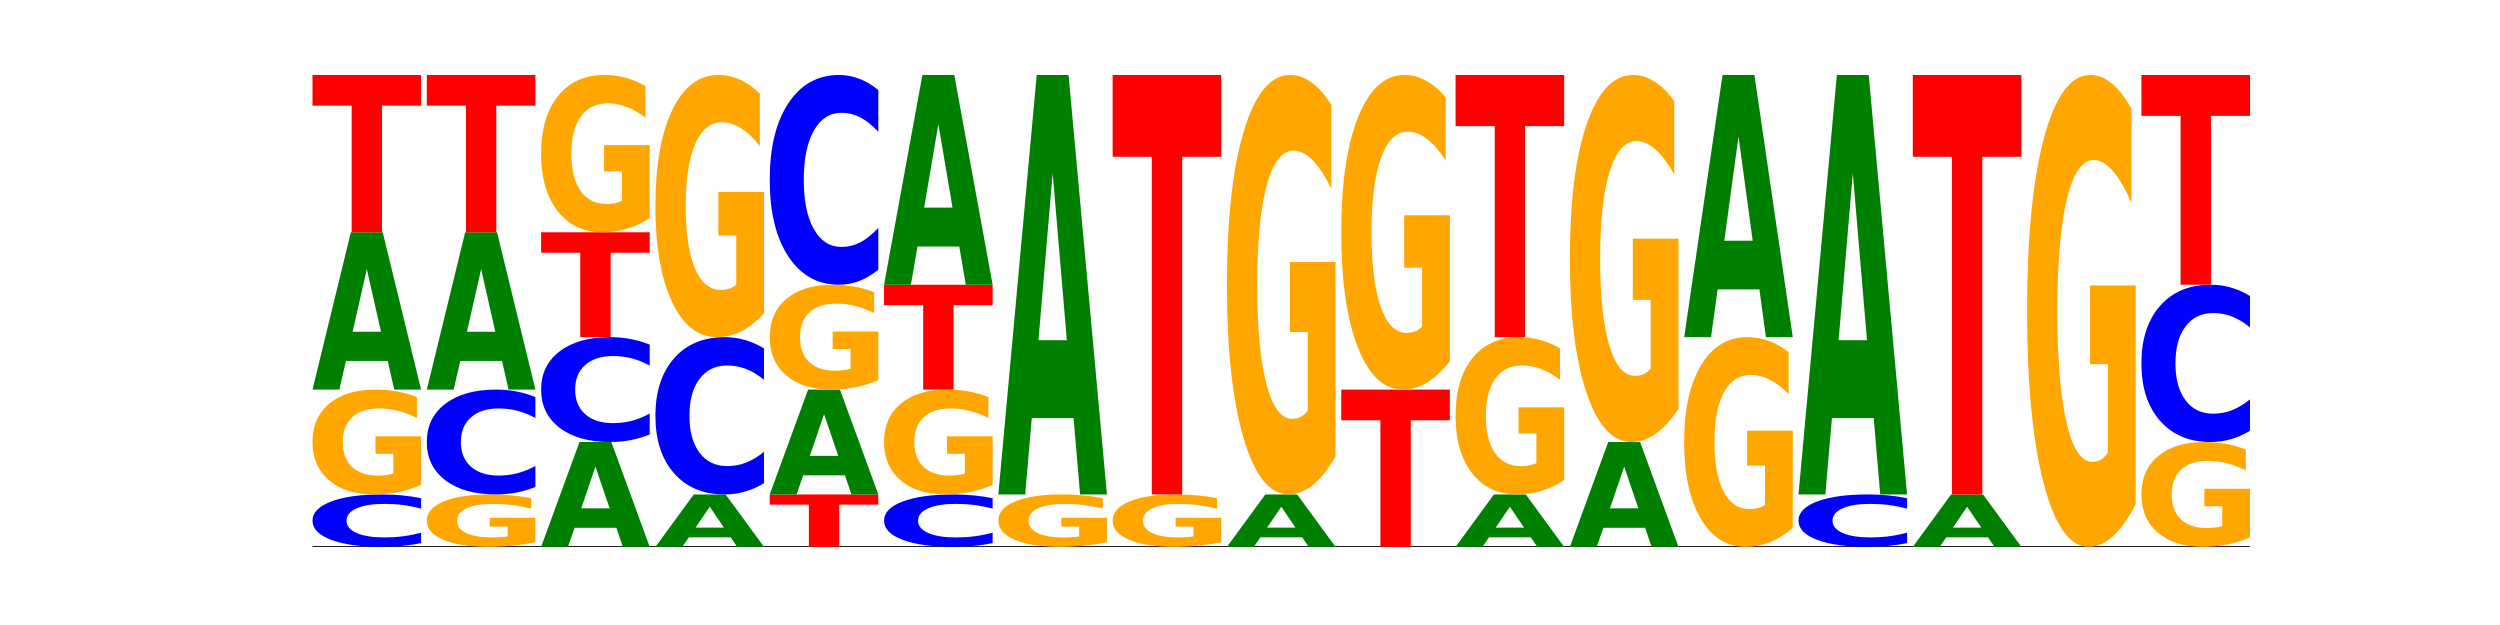 <?xml version="1.0" encoding="utf-8" standalone="no"?>
<!DOCTYPE svg PUBLIC "-//W3C//DTD SVG 1.1//EN"
  "http://www.w3.org/Graphics/SVG/1.1/DTD/svg11.dtd">
<!-- Created with matplotlib (https://matplotlib.org/) -->
<svg height="180pt" version="1.1" viewBox="0 0 720 180" width="720pt" xmlns="http://www.w3.org/2000/svg" xmlns:xlink="http://www.w3.org/1999/xlink">
 <defs>
  <style type="text/css">*{stroke-linecap:butt;stroke-linejoin:round;}</style>
 </defs>
 <g id="figure_1">
  <g id="patch_1">
   <path d="M 0 180 
L 720 180 
L 720 0 
L 0 0 
z
" style="fill:none;"/>
  </g>
  <g id="axes_1">
   <g id="line2d_1">
    <path clip-path="url(#p30299d5b35)" d="M 90 157.5 
L 648 157.5 
" style="fill:none;stroke:#000000;stroke-linecap:square;stroke-width:0.5;"/>
   </g>
   <g id="patch_2">
    <path clip-path="url(#p30299d5b35)" d="M 121.274 156.418 
Q 118.658 156.954 115.829 157.226 
Q 113.001 157.5 109.92 157.5 
Q 100.732 157.5 95.366 155.466 
Q 90 153.433 90 149.955 
Q 90 146.464 95.366 144.434 
Q 100.732 142.4 109.92 142.4 
Q 113.001 142.4 115.829 142.674 
Q 118.658 142.946 121.274 143.482 
L 121.274 146.492 
Q 118.635 145.781 116.074 145.451 
Q 113.513 145.12 110.684 145.12 
Q 105.61 145.12 102.702 146.408 
Q 99.802 147.693 99.802 149.955 
Q 99.802 152.207 102.702 153.495 
Q 105.61 154.78 110.684 154.78 
Q 113.513 154.78 116.074 154.449 
Q 118.635 154.116 121.274 153.405 
z
" style="fill:#0000ff;"/>
   </g>
   <g id="patch_3">
    <path clip-path="url(#p30299d5b35)" d="M 121.274 139.668 
Q 118.12 141.034 114.728 141.72 
Q 111.336 142.4 107.719 142.4 
Q 99.546 142.4 94.773 138.333 
Q 90 134.265 90 127.309 
Q 90 120.272 94.857 116.236 
Q 99.722 112.2 108.181 112.2 
Q 111.441 112.2 114.427 112.749 
Q 117.419 113.292 120.069 114.365 
L 120.069 120.385 
Q 117.335 119.006 114.63 118.326 
Q 111.924 117.64 109.205 117.64 
Q 104.172 117.64 101.446 120.148 
Q 98.719 122.649 98.719 127.309 
Q 98.719 131.926 101.348 134.446 
Q 103.976 136.96 108.812 136.96 
Q 110.13 136.96 111.258 136.817 
Q 112.387 136.667 113.284 136.355 
L 113.284 130.703 
L 108.132 130.703 
L 108.132 125.669 
L 121.274 125.669 
z
" style="fill:#ffa600;"/>
   </g>
   <g id="patch_4">
    <path clip-path="url(#p30299d5b35)" d="M 111.664 103.948 
L 99.636 103.948 
L 97.737 112.2 
L 90 112.2 
L 101.049 66.9 
L 110.225 66.9 
L 121.274 112.2 
L 113.544 112.2 
z
M 101.554 95.54 
L 109.726 95.54 
L 105.647 77.521 
z
" style="fill:#008000;"/>
   </g>
   <g id="patch_5">
    <path clip-path="url(#p30299d5b35)" d="M 90 21.6 
L 121.274 21.6 
L 121.274 30.435 
L 110.023 30.435 
L 110.023 66.9 
L 101.273 66.9 
L 101.273 30.435 
L 90 30.435 
z
" style="fill:#ff0000;"/>
   </g>
   <g id="patch_6">
    <path clip-path="url(#p30299d5b35)" d="M 154.195 156.134 
Q 151.041 156.817 147.648 157.16 
Q 144.256 157.5 140.639 157.5 
Q 132.467 157.5 127.694 155.466 
Q 122.92 153.433 122.92 149.955 
Q 122.92 146.436 127.778 144.418 
Q 132.642 142.4 141.102 142.4 
Q 144.361 142.4 147.347 142.674 
Q 150.34 142.946 152.989 143.482 
L 152.989 146.492 
Q 150.256 145.803 147.55 145.463 
Q 144.845 145.12 142.125 145.12 
Q 137.093 145.12 134.366 146.374 
Q 131.64 147.625 131.64 149.955 
Q 131.64 152.263 134.268 153.523 
Q 136.896 154.78 141.733 154.78 
Q 143.05 154.78 144.179 154.708 
Q 145.307 154.633 146.204 154.478 
L 146.204 151.652 
L 141.053 151.652 
L 141.053 149.134 
L 154.195 149.134 
z
" style="fill:#ffa600;"/>
   </g>
   <g id="patch_7">
    <path clip-path="url(#p30299d5b35)" d="M 154.195 140.235 
Q 151.579 141.308 148.75 141.851 
Q 145.921 142.4 142.84 142.4 
Q 133.652 142.4 128.286 138.333 
Q 122.92 134.265 122.92 127.309 
Q 122.92 120.329 128.286 116.267 
Q 133.652 112.2 142.84 112.2 
Q 145.921 112.2 148.75 112.749 
Q 151.579 113.292 154.195 114.365 
L 154.195 120.385 
Q 151.555 118.962 148.994 118.301 
Q 146.433 117.64 143.604 117.64 
Q 138.53 117.64 135.622 120.216 
Q 132.723 122.787 132.723 127.309 
Q 132.723 131.813 135.622 134.39 
Q 138.53 136.96 143.604 136.96 
Q 146.433 136.96 148.994 136.299 
Q 151.555 135.631 154.195 134.209 
z
" style="fill:#0000ff;"/>
   </g>
   <g id="patch_8">
    <path clip-path="url(#p30299d5b35)" d="M 144.584 103.948 
L 132.557 103.948 
L 130.657 112.2 
L 122.92 112.2 
L 133.97 66.9 
L 143.145 66.9 
L 154.195 112.2 
L 146.464 112.2 
z
M 134.475 95.54 
L 142.647 95.54 
L 138.567 77.521 
z
" style="fill:#008000;"/>
   </g>
   <g id="patch_9">
    <path clip-path="url(#p30299d5b35)" d="M 122.92 21.6 
L 154.195 21.6 
L 154.195 30.435 
L 142.943 30.435 
L 142.943 66.9 
L 134.194 66.9 
L 134.194 30.435 
L 122.92 30.435 
z
" style="fill:#ff0000;"/>
   </g>
   <g id="patch_10">
    <path clip-path="url(#p30299d5b35)" d="M 177.504 151.999 
L 165.477 151.999 
L 163.578 157.5 
L 155.841 157.5 
L 166.89 127.3 
L 176.066 127.3 
L 187.115 157.5 
L 179.384 157.5 
z
M 167.395 146.393 
L 175.567 146.393 
L 171.487 134.381 
z
" style="fill:#008000;"/>
   </g>
   <g id="patch_11">
    <path clip-path="url(#p30299d5b35)" d="M 187.115 125.135 
Q 184.499 126.208 181.67 126.751 
Q 178.841 127.3 175.76 127.3 
Q 166.573 127.3 161.207 123.233 
Q 155.841 119.165 155.841 112.209 
Q 155.841 105.229 161.207 101.167 
Q 166.573 97.1 175.76 97.1 
Q 178.841 97.1 181.67 97.649 
Q 184.499 98.192 187.115 99.265 
L 187.115 105.285 
Q 184.475 103.862 181.914 103.201 
Q 179.354 102.54 176.525 102.54 
Q 171.45 102.54 168.543 105.116 
Q 165.643 107.687 165.643 112.209 
Q 165.643 116.713 168.543 119.29 
Q 171.45 121.86 176.525 121.86 
Q 179.354 121.86 181.914 121.199 
Q 184.475 120.531 187.115 119.109 
z
" style="fill:#0000ff;"/>
   </g>
   <g id="patch_12">
    <path clip-path="url(#p30299d5b35)" d="M 155.841 66.9 
L 187.115 66.9 
L 187.115 72.79 
L 175.864 72.79 
L 175.864 97.1 
L 167.114 97.1 
L 167.114 72.79 
L 155.841 72.79 
z
" style="fill:#ff0000;"/>
   </g>
   <g id="patch_13">
    <path clip-path="url(#p30299d5b35)" d="M 187.115 62.801 
Q 183.961 64.851 180.569 65.88 
Q 177.176 66.9 173.56 66.9 
Q 165.387 66.9 160.614 60.799 
Q 155.841 54.698 155.841 44.264 
Q 155.841 33.709 160.698 27.654 
Q 165.562 21.6 174.022 21.6 
Q 177.281 21.6 180.267 22.423 
Q 183.26 23.238 185.909 24.847 
L 185.909 33.877 
Q 183.176 31.809 180.47 30.789 
Q 177.765 29.76 175.045 29.76 
Q 170.013 29.76 167.286 33.522 
Q 164.56 37.274 164.56 44.264 
Q 164.56 51.189 167.188 54.969 
Q 169.817 58.74 174.653 58.74 
Q 175.971 58.74 177.099 58.525 
Q 178.228 58.3 179.125 57.833 
L 179.125 49.355 
L 173.973 49.355 
L 173.973 41.803 
L 187.115 41.803 
z
" style="fill:#ffa600;"/>
   </g>
   <g id="patch_14">
    <path clip-path="url(#p30299d5b35)" d="M 210.425 154.749 
L 198.397 154.749 
L 196.498 157.5 
L 188.761 157.5 
L 199.81 142.4 
L 208.986 142.4 
L 220.035 157.5 
L 212.305 157.5 
z
M 200.315 151.947 
L 208.487 151.947 
L 204.408 145.94 
z
" style="fill:#008000;"/>
   </g>
   <g id="patch_15">
    <path clip-path="url(#p30299d5b35)" d="M 220.035 139.153 
Q 217.419 140.762 214.591 141.577 
Q 211.762 142.4 208.681 142.4 
Q 199.493 142.4 194.127 136.299 
Q 188.761 130.198 188.761 119.764 
Q 188.761 109.293 194.127 103.201 
Q 199.493 97.1 208.681 97.1 
Q 211.762 97.1 214.591 97.923 
Q 217.419 98.738 220.035 100.347 
L 220.035 109.377 
Q 217.396 107.244 214.835 106.252 
Q 212.274 105.26 209.445 105.26 
Q 204.371 105.26 201.463 109.124 
Q 198.563 112.98 198.563 119.764 
Q 198.563 126.52 201.463 130.385 
Q 204.371 134.24 209.445 134.24 
Q 212.274 134.24 214.835 133.248 
Q 217.396 132.247 220.035 130.114 
z
" style="fill:#0000ff;"/>
   </g>
   <g id="patch_16">
    <path clip-path="url(#p30299d5b35)" d="M 220.035 90.269 
Q 216.881 93.684 213.489 95.4 
Q 210.097 97.1 206.48 97.1 
Q 198.307 97.1 193.534 86.931 
Q 188.761 76.763 188.761 59.373 
Q 188.761 41.781 193.618 31.691 
Q 198.483 21.6 206.943 21.6 
Q 210.202 21.6 213.188 22.972 
Q 216.18 24.329 218.83 27.012 
L 218.83 42.062 
Q 216.096 38.615 213.391 36.915 
Q 210.685 35.2 207.966 35.2 
Q 202.933 35.2 200.207 41.469 
Q 197.48 47.723 197.48 59.373 
Q 197.48 70.914 200.109 77.215 
Q 202.737 83.5 207.573 83.5 
Q 208.891 83.5 210.019 83.142 
Q 211.148 82.767 212.045 81.988 
L 212.045 67.858 
L 206.893 67.858 
L 206.893 55.272 
L 220.035 55.272 
z
" style="fill:#ffa600;"/>
   </g>
   <g id="patch_17">
    <path clip-path="url(#p30299d5b35)" d="M 221.681 142.4 
L 252.956 142.4 
L 252.956 145.345 
L 241.704 145.345 
L 241.704 157.5 
L 232.955 157.5 
L 232.955 145.345 
L 221.681 145.345 
z
" style="fill:#ff0000;"/>
   </g>
   <g id="patch_18">
    <path clip-path="url(#p30299d5b35)" d="M 243.345 136.899 
L 231.318 136.899 
L 229.418 142.4 
L 221.681 142.4 
L 232.731 112.2 
L 241.906 112.2 
L 252.956 142.4 
L 245.225 142.4 
z
M 233.236 131.293 
L 241.408 131.293 
L 237.328 119.281 
z
" style="fill:#008000;"/>
   </g>
   <g id="patch_19">
    <path clip-path="url(#p30299d5b35)" d="M 252.956 109.468 
Q 249.802 110.834 246.409 111.52 
Q 243.017 112.2 239.4 112.2 
Q 231.228 112.2 226.455 108.133 
Q 221.681 104.065 221.681 97.109 
Q 221.681 90.072 226.539 86.036 
Q 231.403 82 239.863 82 
Q 243.122 82 246.108 82.549 
Q 249.101 83.092 251.75 84.165 
L 251.75 90.185 
Q 249.017 88.806 246.311 88.126 
Q 243.606 87.44 240.886 87.44 
Q 235.854 87.44 233.127 89.948 
Q 230.401 92.449 230.401 97.109 
Q 230.401 101.726 233.029 104.246 
Q 235.657 106.76 240.494 106.76 
Q 241.811 106.76 242.94 106.617 
Q 244.068 106.467 244.965 106.155 
L 244.965 100.503 
L 239.814 100.503 
L 239.814 95.469 
L 252.956 95.469 
z
" style="fill:#ffa600;"/>
   </g>
   <g id="patch_20">
    <path clip-path="url(#p30299d5b35)" d="M 252.956 77.671 
Q 250.34 79.817 247.511 80.902 
Q 244.682 82 241.601 82 
Q 232.414 82 227.047 73.865 
Q 221.681 65.73 221.681 51.819 
Q 221.681 37.857 227.047 29.735 
Q 232.414 21.6 241.601 21.6 
Q 244.682 21.6 247.511 22.698 
Q 250.34 23.783 252.956 25.929 
L 252.956 37.97 
Q 250.316 35.125 247.755 33.802 
Q 245.194 32.48 242.366 32.48 
Q 237.291 32.48 234.383 37.633 
Q 231.484 42.773 231.484 51.819 
Q 231.484 60.827 234.383 65.98 
Q 237.291 71.12 242.366 71.12 
Q 245.194 71.12 247.755 69.798 
Q 250.316 68.463 252.956 65.618 
z
" style="fill:#0000ff;"/>
   </g>
   <g id="patch_21">
    <path clip-path="url(#p30299d5b35)" d="M 285.876 156.418 
Q 283.26 156.954 280.431 157.226 
Q 277.602 157.5 274.522 157.5 
Q 265.334 157.5 259.968 155.466 
Q 254.602 153.433 254.602 149.955 
Q 254.602 146.464 259.968 144.434 
Q 265.334 142.4 274.522 142.4 
Q 277.602 142.4 280.431 142.674 
Q 283.26 142.946 285.876 143.482 
L 285.876 146.492 
Q 283.236 145.781 280.676 145.451 
Q 278.115 145.12 275.286 145.12 
Q 270.211 145.12 267.304 146.408 
Q 264.404 147.693 264.404 149.955 
Q 264.404 152.207 267.304 153.495 
Q 270.211 154.78 275.286 154.78 
Q 278.115 154.78 280.676 154.449 
Q 283.236 154.116 285.876 153.405 
z
" style="fill:#0000ff;"/>
   </g>
   <g id="patch_22">
    <path clip-path="url(#p30299d5b35)" d="M 285.876 139.668 
Q 282.722 141.034 279.33 141.72 
Q 275.937 142.4 272.321 142.4 
Q 264.148 142.4 259.375 138.333 
Q 254.602 134.265 254.602 127.309 
Q 254.602 120.272 259.459 116.236 
Q 264.323 112.2 272.783 112.2 
Q 276.042 112.2 279.028 112.749 
Q 282.021 113.292 284.671 114.365 
L 284.671 120.385 
Q 281.937 119.006 279.232 118.326 
Q 276.526 117.64 273.807 117.64 
Q 268.774 117.64 266.048 120.148 
Q 263.321 122.649 263.321 127.309 
Q 263.321 131.926 265.949 134.446 
Q 268.578 136.96 273.414 136.96 
Q 274.732 136.96 275.86 136.817 
Q 276.989 136.667 277.886 136.355 
L 277.886 130.703 
L 272.734 130.703 
L 272.734 125.669 
L 285.876 125.669 
z
" style="fill:#ffa600;"/>
   </g>
   <g id="patch_23">
    <path clip-path="url(#p30299d5b35)" d="M 254.602 82 
L 285.876 82 
L 285.876 87.89 
L 274.625 87.89 
L 274.625 112.2 
L 265.875 112.2 
L 265.875 87.89 
L 254.602 87.89 
z
" style="fill:#ff0000;"/>
   </g>
   <g id="patch_24">
    <path clip-path="url(#p30299d5b35)" d="M 276.266 70.997 
L 264.238 70.997 
L 262.339 82 
L 254.602 82 
L 265.651 21.6 
L 274.827 21.6 
L 285.876 82 
L 278.145 82 
z
M 266.156 59.787 
L 274.328 59.787 
L 270.249 35.762 
z
" style="fill:#008000;"/>
   </g>
   <g id="patch_25">
    <path clip-path="url(#p30299d5b35)" d="M 318.796 156.134 
Q 315.642 156.817 312.25 157.16 
Q 308.858 157.5 305.241 157.5 
Q 297.068 157.5 292.295 155.466 
Q 287.522 153.433 287.522 149.955 
Q 287.522 146.436 292.379 144.418 
Q 297.244 142.4 305.704 142.4 
Q 308.963 142.4 311.949 142.674 
Q 314.941 142.946 317.591 143.482 
L 317.591 146.492 
Q 314.857 145.803 312.152 145.463 
Q 309.446 145.12 306.727 145.12 
Q 301.694 145.12 298.968 146.374 
Q 296.241 147.625 296.241 149.955 
Q 296.241 152.263 298.87 153.523 
Q 301.498 154.78 306.334 154.78 
Q 307.652 154.78 308.781 154.708 
Q 309.909 154.633 310.806 154.478 
L 310.806 151.652 
L 305.655 151.652 
L 305.655 149.134 
L 318.796 149.134 
z
" style="fill:#ffa600;"/>
   </g>
   <g id="patch_26">
    <path clip-path="url(#p30299d5b35)" d="M 309.186 120.394 
L 297.158 120.394 
L 295.259 142.4 
L 287.522 142.4 
L 298.571 21.6 
L 307.747 21.6 
L 318.796 142.4 
L 311.066 142.4 
z
M 299.077 97.974 
L 307.248 97.974 
L 303.169 49.923 
z
" style="fill:#008000;"/>
   </g>
   <g id="patch_27">
    <path clip-path="url(#p30299d5b35)" d="M 351.717 156.134 
Q 348.563 156.817 345.17 157.16 
Q 341.778 157.5 338.161 157.5 
Q 329.989 157.5 325.216 155.466 
Q 320.442 153.433 320.442 149.955 
Q 320.442 146.436 325.3 144.418 
Q 330.164 142.4 338.624 142.4 
Q 341.883 142.4 344.869 142.674 
Q 347.862 142.946 350.511 143.482 
L 350.511 146.492 
Q 347.778 145.803 345.072 145.463 
Q 342.367 145.12 339.647 145.12 
Q 334.615 145.12 331.888 146.374 
Q 329.162 147.625 329.162 149.955 
Q 329.162 152.263 331.79 153.523 
Q 334.419 154.78 339.255 154.78 
Q 340.572 154.78 341.701 154.708 
Q 342.829 154.633 343.727 154.478 
L 343.727 151.652 
L 338.575 151.652 
L 338.575 149.134 
L 351.717 149.134 
z
" style="fill:#ffa600;"/>
   </g>
   <g id="patch_28">
    <path clip-path="url(#p30299d5b35)" d="M 320.442 21.6 
L 351.717 21.6 
L 351.717 45.159 
L 340.465 45.159 
L 340.465 142.4 
L 331.716 142.4 
L 331.716 45.159 
L 320.442 45.159 
z
" style="fill:#ff0000;"/>
   </g>
   <g id="patch_29">
    <path clip-path="url(#p30299d5b35)" d="M 375.027 154.749 
L 362.999 154.749 
L 361.1 157.5 
L 353.363 157.5 
L 364.412 142.4 
L 373.588 142.4 
L 384.637 157.5 
L 376.907 157.5 
z
M 364.917 151.947 
L 373.089 151.947 
L 369.01 145.94 
z
" style="fill:#008000;"/>
   </g>
   <g id="patch_30">
    <path clip-path="url(#p30299d5b35)" d="M 384.637 131.47 
Q 381.483 136.935 378.091 139.68 
Q 374.698 142.4 371.082 142.4 
Q 362.909 142.4 358.136 126.13 
Q 353.363 109.861 353.363 82.037 
Q 353.363 53.89 358.22 37.745 
Q 363.084 21.6 371.544 21.6 
Q 374.803 21.6 377.789 23.796 
Q 380.782 25.967 383.432 30.259 
L 383.432 54.339 
Q 380.698 48.824 377.993 46.104 
Q 375.287 43.359 372.568 43.359 
Q 367.535 43.359 364.809 53.391 
Q 362.082 63.397 362.082 82.037 
Q 362.082 100.503 364.71 110.584 
Q 367.339 120.641 372.175 120.641 
Q 373.493 120.641 374.621 120.067 
Q 375.75 119.468 376.647 118.22 
L 376.647 95.612 
L 371.495 95.612 
L 371.495 75.475 
L 384.637 75.475 
z
" style="fill:#ffa600;"/>
   </g>
   <g id="patch_31">
    <path clip-path="url(#p30299d5b35)" d="M 386.283 112.2 
L 417.558 112.2 
L 417.558 121.035 
L 406.306 121.035 
L 406.306 157.5 
L 397.556 157.5 
L 397.556 121.035 
L 386.283 121.035 
z
" style="fill:#ff0000;"/>
   </g>
   <g id="patch_32">
    <path clip-path="url(#p30299d5b35)" d="M 417.558 104.003 
Q 414.403 108.101 411.011 110.16 
Q 407.619 112.2 404.002 112.2 
Q 395.829 112.2 391.056 99.998 
Q 386.283 87.795 386.283 66.928 
Q 386.283 45.817 391.14 33.709 
Q 396.005 21.6 404.465 21.6 
Q 407.724 21.6 410.71 23.247 
Q 413.703 24.875 416.352 28.094 
L 416.352 46.154 
Q 413.618 42.018 410.913 39.978 
Q 408.207 37.92 405.488 37.92 
Q 400.455 37.92 397.729 45.443 
Q 395.002 52.948 395.002 66.928 
Q 395.002 80.777 397.631 88.338 
Q 400.259 95.88 405.095 95.88 
Q 406.413 95.88 407.542 95.45 
Q 408.67 95.001 409.567 94.065 
L 409.567 77.109 
L 404.416 77.109 
L 404.416 62.006 
L 417.558 62.006 
z
" style="fill:#ffa600;"/>
   </g>
   <g id="patch_33">
    <path clip-path="url(#p30299d5b35)" d="M 440.867 154.749 
L 428.84 154.749 
L 426.941 157.5 
L 419.204 157.5 
L 430.253 142.4 
L 439.429 142.4 
L 450.478 157.5 
L 442.747 157.5 
z
M 430.758 151.947 
L 438.93 151.947 
L 434.85 145.94 
z
" style="fill:#008000;"/>
   </g>
   <g id="patch_34">
    <path clip-path="url(#p30299d5b35)" d="M 450.478 138.301 
Q 447.324 140.351 443.931 141.38 
Q 440.539 142.4 436.922 142.4 
Q 428.75 142.4 423.977 136.299 
Q 419.204 130.198 419.204 119.764 
Q 419.204 109.209 424.061 103.154 
Q 428.925 97.1 437.385 97.1 
Q 440.644 97.1 443.63 97.923 
Q 446.623 98.738 449.272 100.347 
L 449.272 109.377 
Q 446.539 107.309 443.833 106.289 
Q 441.128 105.26 438.408 105.26 
Q 433.376 105.26 430.649 109.022 
Q 427.923 112.774 427.923 119.764 
Q 427.923 126.689 430.551 130.469 
Q 433.18 134.24 438.016 134.24 
Q 439.334 134.24 440.462 134.025 
Q 441.59 133.8 442.488 133.333 
L 442.488 124.855 
L 437.336 124.855 
L 437.336 117.303 
L 450.478 117.303 
z
" style="fill:#ffa600;"/>
   </g>
   <g id="patch_35">
    <path clip-path="url(#p30299d5b35)" d="M 419.204 21.6 
L 450.478 21.6 
L 450.478 36.325 
L 439.226 36.325 
L 439.226 97.1 
L 430.477 97.1 
L 430.477 36.325 
L 419.204 36.325 
z
" style="fill:#ff0000;"/>
   </g>
   <g id="patch_36">
    <path clip-path="url(#p30299d5b35)" d="M 473.788 151.999 
L 461.76 151.999 
L 459.861 157.5 
L 452.124 157.5 
L 463.173 127.3 
L 472.349 127.3 
L 483.398 157.5 
L 475.668 157.5 
z
M 463.678 146.393 
L 471.85 146.393 
L 467.771 134.381 
z
" style="fill:#008000;"/>
   </g>
   <g id="patch_37">
    <path clip-path="url(#p30299d5b35)" d="M 483.398 117.737 
Q 480.244 122.518 476.852 124.92 
Q 473.459 127.3 469.843 127.3 
Q 461.67 127.3 456.897 113.064 
Q 452.124 98.828 452.124 74.483 
Q 452.124 49.854 456.981 35.727 
Q 461.845 21.6 470.305 21.6 
Q 473.565 21.6 476.55 23.521 
Q 479.543 25.421 482.193 29.177 
L 482.193 50.247 
Q 479.459 45.421 476.754 43.041 
Q 474.048 40.64 471.329 40.64 
Q 466.296 40.64 463.57 49.417 
Q 460.843 58.173 460.843 74.483 
Q 460.843 90.64 463.472 99.461 
Q 466.1 108.26 470.936 108.26 
Q 472.254 108.26 473.382 107.758 
Q 474.511 107.234 475.408 106.143 
L 475.408 86.361 
L 470.256 86.361 
L 470.256 68.74 
L 483.398 68.74 
z
" style="fill:#ffa600;"/>
   </g>
   <g id="patch_38">
    <path clip-path="url(#p30299d5b35)" d="M 516.319 152.035 
Q 513.165 154.768 509.772 156.14 
Q 506.38 157.5 502.763 157.5 
Q 494.591 157.5 489.817 149.365 
Q 485.044 141.23 485.044 127.319 
Q 485.044 113.245 489.902 105.172 
Q 494.766 97.1 503.226 97.1 
Q 506.485 97.1 509.471 98.198 
Q 512.464 99.283 515.113 101.429 
L 515.113 113.47 
Q 512.38 110.712 509.674 109.352 
Q 506.969 107.98 504.249 107.98 
Q 499.217 107.98 496.49 112.995 
Q 493.763 117.999 493.763 127.319 
Q 493.763 136.552 496.392 141.592 
Q 499.02 146.62 503.857 146.62 
Q 505.174 146.62 506.303 146.333 
Q 507.431 146.034 508.328 145.41 
L 508.328 134.106 
L 503.177 134.106 
L 503.177 124.037 
L 516.319 124.037 
z
" style="fill:#ffa600;"/>
   </g>
   <g id="patch_39">
    <path clip-path="url(#p30299d5b35)" d="M 506.708 83.346 
L 494.68 83.346 
L 492.781 97.1 
L 485.044 97.1 
L 496.094 21.6 
L 505.269 21.6 
L 516.319 97.1 
L 508.588 97.1 
z
M 496.599 69.334 
L 504.771 69.334 
L 500.691 39.302 
z
" style="fill:#008000;"/>
   </g>
   <g id="patch_40">
    <path clip-path="url(#p30299d5b35)" d="M 549.239 156.418 
Q 546.623 156.954 543.794 157.226 
Q 540.965 157.5 537.884 157.5 
Q 528.697 157.5 523.331 155.466 
Q 517.965 153.433 517.965 149.955 
Q 517.965 146.464 523.331 144.434 
Q 528.697 142.4 537.884 142.4 
Q 540.965 142.4 543.794 142.674 
Q 546.623 142.946 549.239 143.482 
L 549.239 146.492 
Q 546.599 145.781 544.038 145.451 
Q 541.477 145.12 538.649 145.12 
Q 533.574 145.12 530.667 146.408 
Q 527.767 147.693 527.767 149.955 
Q 527.767 152.207 530.667 153.495 
Q 533.574 154.78 538.649 154.78 
Q 541.477 154.78 544.038 154.449 
Q 546.599 154.116 549.239 153.405 
z
" style="fill:#0000ff;"/>
   </g>
   <g id="patch_41">
    <path clip-path="url(#p30299d5b35)" d="M 539.628 120.394 
L 527.601 120.394 
L 525.702 142.4 
L 517.965 142.4 
L 529.014 21.6 
L 538.19 21.6 
L 549.239 142.4 
L 541.508 142.4 
z
M 529.519 97.974 
L 537.691 97.974 
L 533.611 49.923 
z
" style="fill:#008000;"/>
   </g>
   <g id="patch_42">
    <path clip-path="url(#p30299d5b35)" d="M 572.549 154.749 
L 560.521 154.749 
L 558.622 157.5 
L 550.885 157.5 
L 561.934 142.4 
L 571.11 142.4 
L 582.159 157.5 
L 574.429 157.5 
z
M 562.439 151.947 
L 570.611 151.947 
L 566.532 145.94 
z
" style="fill:#008000;"/>
   </g>
   <g id="patch_43">
    <path clip-path="url(#p30299d5b35)" d="M 550.885 21.6 
L 582.159 21.6 
L 582.159 45.159 
L 570.908 45.159 
L 570.908 142.4 
L 562.158 142.4 
L 562.158 45.159 
L 550.885 45.159 
z
" style="fill:#ff0000;"/>
   </g>
   <g id="patch_44">
    <path clip-path="url(#p30299d5b35)" d="M 615.08 145.204 
Q 611.926 151.352 608.533 154.44 
Q 605.141 157.5 601.524 157.5 
Q 593.352 157.5 588.578 139.197 
Q 583.805 120.893 583.805 89.592 
Q 583.805 57.926 588.663 39.763 
Q 593.527 21.6 601.987 21.6 
Q 605.246 21.6 608.232 24.07 
Q 611.225 26.513 613.874 31.341 
L 613.874 58.431 
Q 611.141 52.227 608.435 49.167 
Q 605.73 46.079 603.01 46.079 
Q 597.978 46.079 595.251 57.365 
Q 592.525 68.622 592.525 89.592 
Q 592.525 110.366 595.153 121.707 
Q 597.781 133.021 602.618 133.021 
Q 603.935 133.021 605.064 132.375 
Q 606.192 131.701 607.089 130.298 
L 607.089 104.864 
L 601.938 104.864 
L 601.938 82.209 
L 615.08 82.209 
z
" style="fill:#ffa600;"/>
   </g>
   <g id="patch_45">
    <path clip-path="url(#p30299d5b35)" d="M 648 154.768 
Q 644.846 156.134 641.454 156.82 
Q 638.061 157.5 634.445 157.5 
Q 626.272 157.5 621.499 153.433 
Q 616.726 149.365 616.726 142.409 
Q 616.726 135.372 621.583 131.336 
Q 626.447 127.3 634.907 127.3 
Q 638.166 127.3 641.152 127.849 
Q 644.145 128.392 646.794 129.465 
L 646.794 135.485 
Q 644.061 134.106 641.355 133.426 
Q 638.65 132.74 635.93 132.74 
Q 630.898 132.74 628.171 135.248 
Q 625.445 137.749 625.445 142.409 
Q 625.445 147.026 628.073 149.546 
Q 630.702 152.06 635.538 152.06 
Q 636.856 152.06 637.984 151.917 
Q 639.113 151.767 640.01 151.455 
L 640.01 145.803 
L 634.858 145.803 
L 634.858 140.769 
L 648 140.769 
z
" style="fill:#ffa600;"/>
   </g>
   <g id="patch_46">
    <path clip-path="url(#p30299d5b35)" d="M 648 124.053 
Q 645.384 125.662 642.555 126.477 
Q 639.726 127.3 636.645 127.3 
Q 627.458 127.3 622.092 121.199 
Q 616.726 115.098 616.726 104.664 
Q 616.726 94.193 622.092 88.101 
Q 627.458 82 636.645 82 
Q 639.726 82 642.555 82.823 
Q 645.384 83.638 648 85.247 
L 648 94.277 
Q 645.36 92.144 642.799 91.152 
Q 640.239 90.16 637.41 90.16 
Q 632.335 90.16 629.428 94.024 
Q 626.528 97.88 626.528 104.664 
Q 626.528 111.42 629.428 115.285 
Q 632.335 119.14 637.41 119.14 
Q 640.239 119.14 642.799 118.148 
Q 645.36 117.147 648 115.014 
z
" style="fill:#0000ff;"/>
   </g>
   <g id="patch_47">
    <path clip-path="url(#p30299d5b35)" d="M 616.726 21.6 
L 648 21.6 
L 648 33.38 
L 636.749 33.38 
L 636.749 82 
L 627.999 82 
L 627.999 33.38 
L 616.726 33.38 
z
" style="fill:#ff0000;"/>
   </g>
  </g>
 </g>
 <defs>
  <clipPath id="p30299d5b35">
   <rect height="135.9" width="558" x="90" y="21.6"/>
  </clipPath>
 </defs>
</svg>
